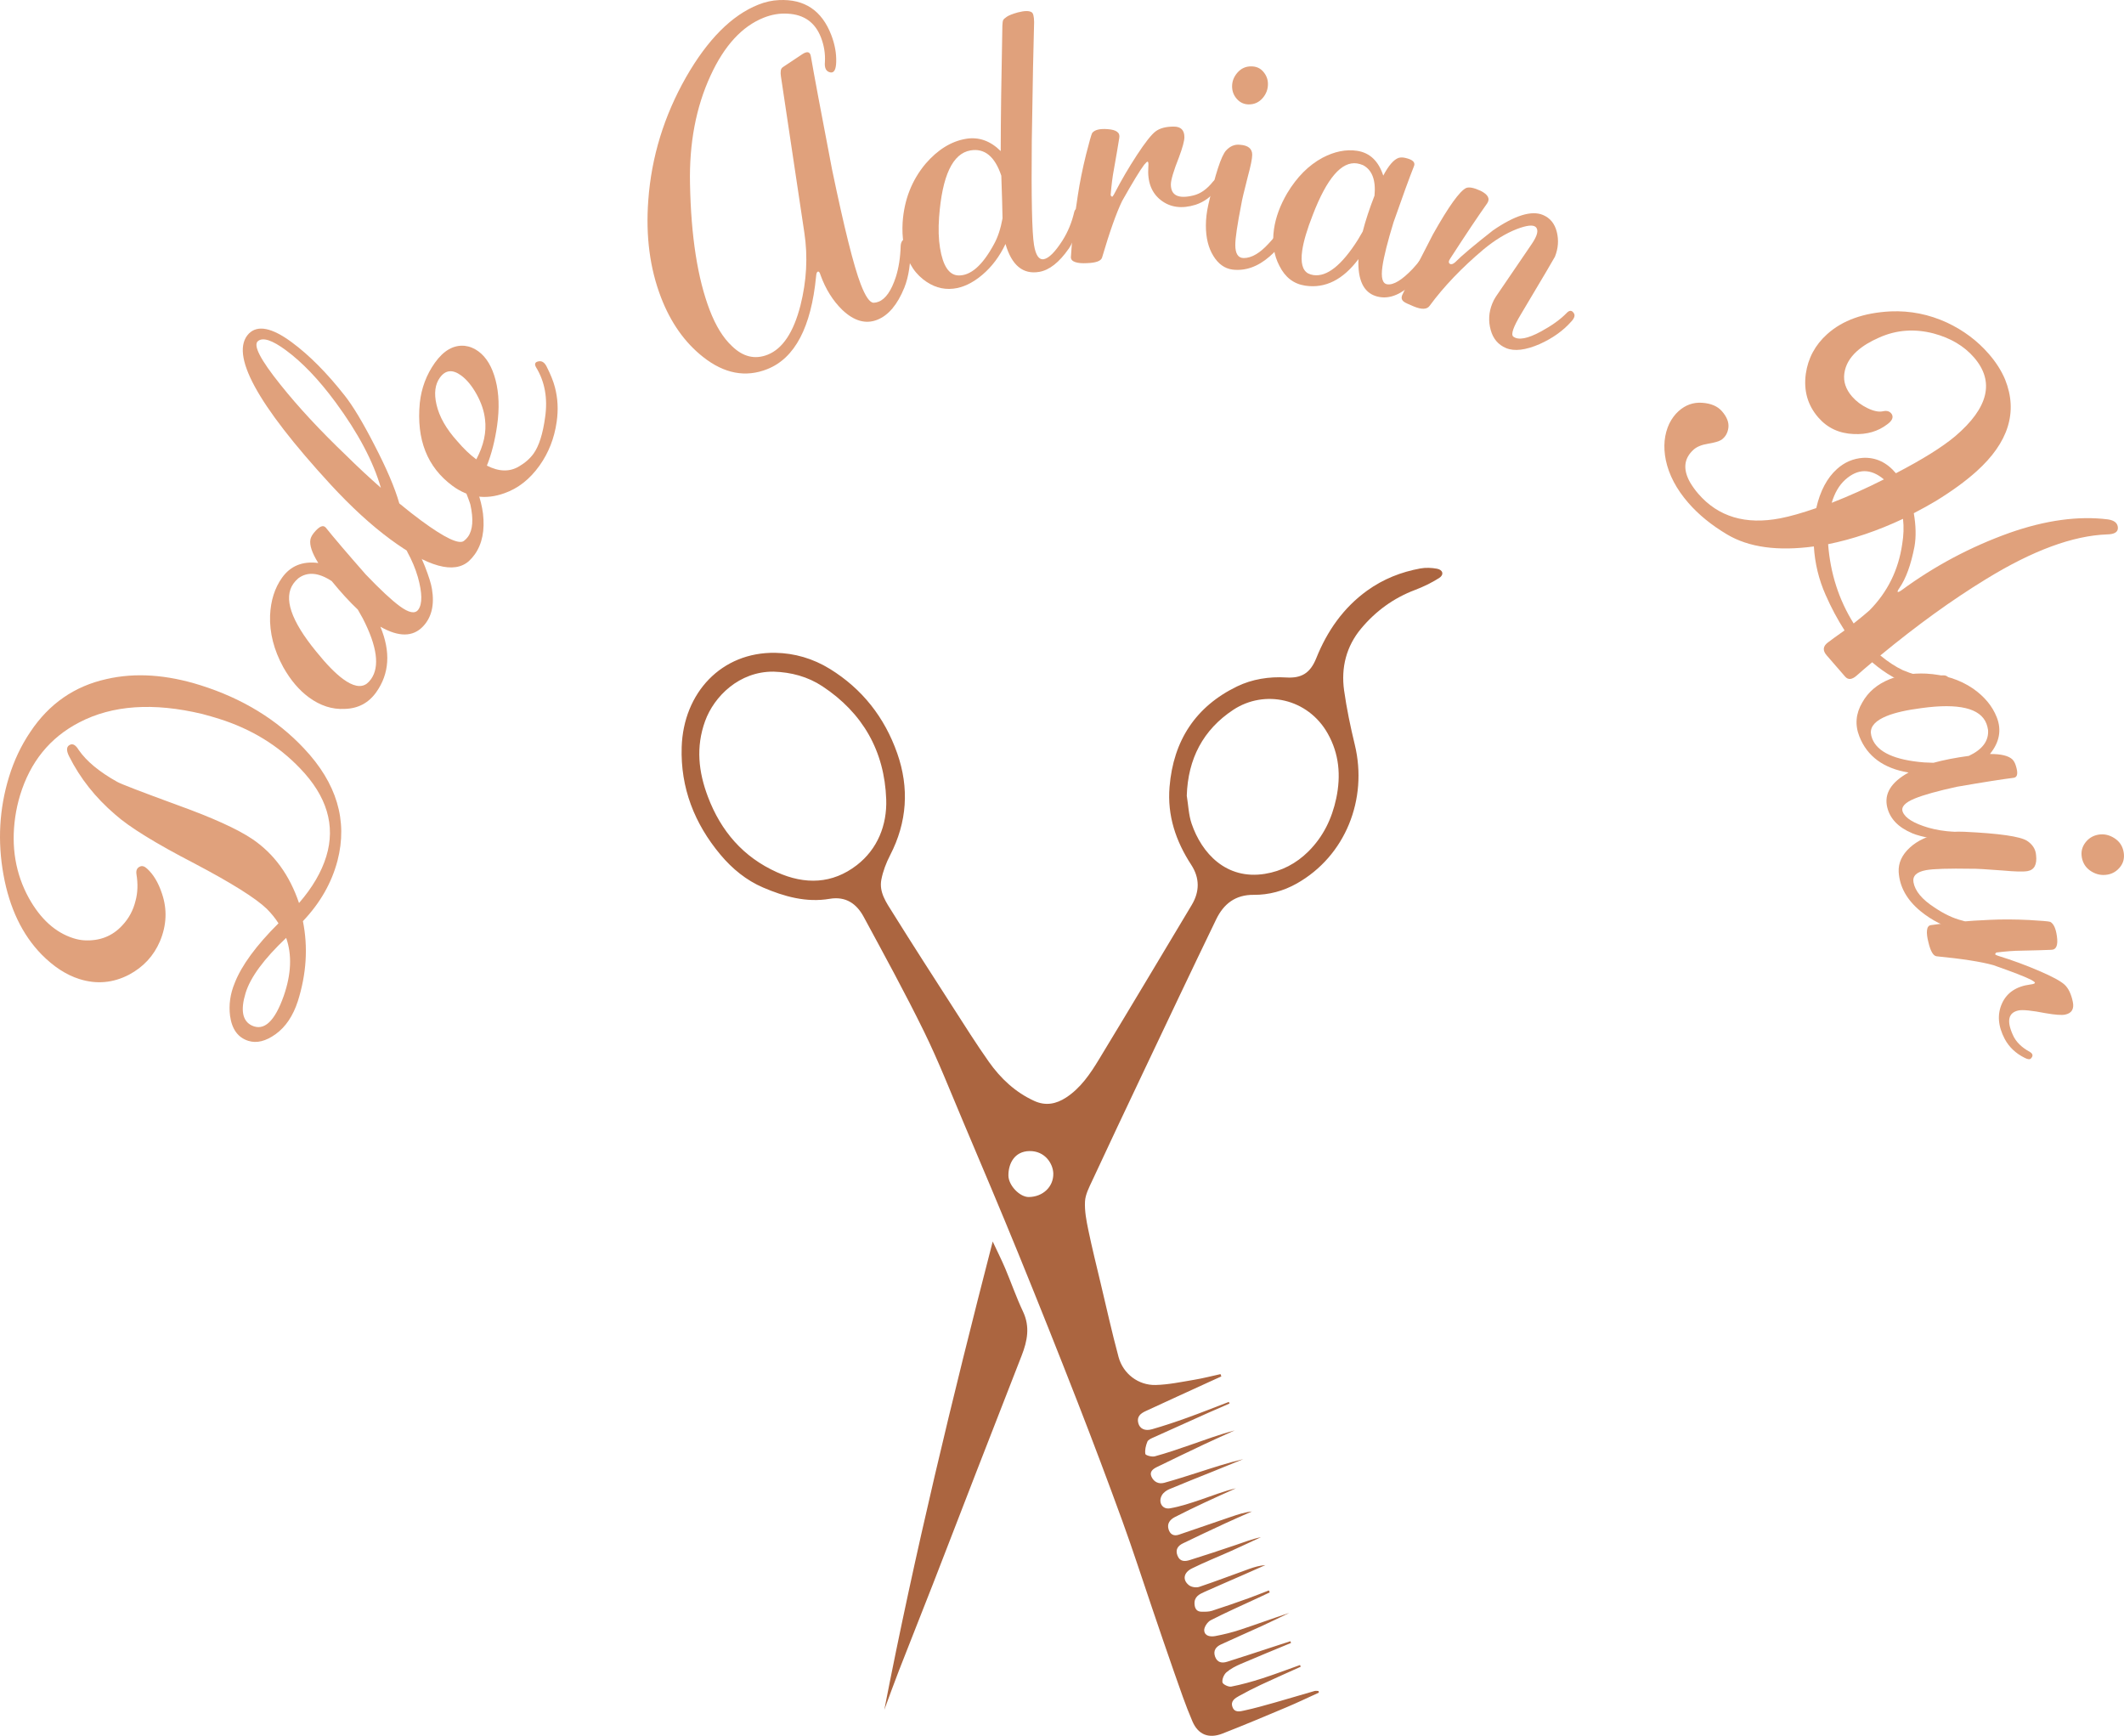 <?xml version="1.0" encoding="UTF-8"?>
<svg id="Layer_1" data-name="Layer 1" xmlns="http://www.w3.org/2000/svg" viewBox="0 0 959.64 784.13">
  <defs>
    <style>
      .cls-1 {
        fill: #e0a17c;
      }

      .cls-1, .cls-2 {
        stroke-width: 0px;
      }

      .cls-2 {
        fill: #ab6540;
      }
    </style>
  </defs>
  <g>
    <g>
      <path class="cls-1" d="M152.47,388.85c-2.65,10.04-7.86,19.13-15.61,27.27,2.36,11.76,1.6,23.81-2.29,36.14-2.17,6.66-5.49,11.61-9.97,14.86-4.48,3.25-8.62,4.27-12.42,3.07-4.65-1.47-7.4-5.23-8.24-11.29-.63-5,.07-9.93,2.09-14.8,3.08-7.93,9.67-16.93,19.79-27.01-1.46-2.29-3.23-4.48-5.3-6.55-5.02-4.83-15.91-11.66-32.68-20.49-17.51-9.06-29.46-16.43-35.83-22.12-8.9-7.61-15.82-16.36-20.78-26.26-1.43-2.85-1.23-4.62.61-5.32,1.23-.46,2.47.36,3.73,2.45,3.48,5.05,9.27,9.85,17.38,14.39,1.61.93,10.77,4.46,27.48,10.58,15.63,5.64,26.83,10.73,33.58,15.26,9.78,6.62,16.81,16.25,21.09,28.9,6.06-6.98,10.17-14.02,12.33-21.1,4.24-13.91.28-27.17-11.87-39.76-9.87-10.32-22.03-17.76-36.5-22.33-2.47-.78-5.03-1.51-7.66-2.21-22.11-5.28-40.65-4.01-55.64,3.83-13.2,6.85-22.1,17.81-26.69,32.88-.98,3.22-1.71,6.52-2.2,9.9-1.91,13.38.13,25.53,6.12,36.46,5.32,9.59,12.05,15.67,20.19,18.24,1.73.55,3.39.86,4.98.94,6.92.35,12.6-1.88,17.04-6.69,2.99-3.15,5.01-6.89,6.05-11.22.98-3.64,1.11-7.63.4-11.95-.27-1.78.29-2.94,1.67-3.5.94-.41,1.99-.08,3.14.99,2.86,2.6,5.1,6.34,6.71,11.23,2.43,7.12,2.13,14.3-.89,21.54-2.82,6.6-7.46,11.63-13.92,15.09-7.24,3.79-14.74,4.46-22.51,2-5.92-1.87-11.61-5.57-17.09-11.12-8.75-8.98-14.49-20.99-17.2-36.04-2.71-15.05-1.89-29.73,2.47-44.03,2.28-7.47,5.5-14.29,9.68-20.46,8.47-12.72,19.95-20.67,34.44-23.87,12.94-2.98,27.11-2.03,42.52,2.83,18.86,5.96,34.42,15.46,46.66,28.5,14.82,15.69,19.86,32.61,15.15,50.75ZM129.29,423.68c-10.07,9.53-16.18,17.84-18.34,24.93-2.35,7.73-1.41,12.62,2.83,14.66,5.56,2.6,10.37-1.88,14.44-13.45,3.39-9.8,3.75-18.52,1.07-26.14Z"/>
      <g>
        <path class="cls-1" d="M195.16,266.05c1.19,7.2-.15,12.84-4.03,16.92-4.56,4.82-10.98,4.86-19.27.14,4.72,11.34,4.09,21.21-1.88,29.6-3.45,4.86-8.2,7.37-14.25,7.53-5.66.3-11.07-1.45-16.22-5.25-4.42-3.26-8.25-7.78-11.51-13.57-4.25-7.76-6.25-15.55-5.98-23.37.29-6.72,2.09-12.41,5.4-17.06,3.81-5.36,9.27-7.58,16.38-6.66-2.86-4.57-4.04-8.14-3.54-10.7.25-1.05.83-2.09,1.72-3.12,2.3-2.78,4.03-3.5,5.2-2.18,3.61,4.51,9.63,11.57,18.06,21.17,6.52,6.81,11.64,11.59,15.37,14.33,4.15,3.06,6.95,3.58,8.39,1.56,1.87-2.63,1.8-7.54-.21-14.72-1.07-3.72-2.66-7.51-4.77-11.38-.45-.95-.43-1.78.07-2.49.72-1.01,1.66-1.09,2.83-.23,1.27.94,2.96,4.03,5.05,9.27,1.78,4.55,2.84,7.95,3.18,10.2ZM149.91,262.53c-5.99-3.95-11.05-4.37-15.19-1.25-.86.76-1.58,1.54-2.15,2.35-4.6,6.48-1.17,16.72,10.31,30.72,4.59,5.7,8.62,9.82,12.08,12.37,4.52,3.33,8.09,4.04,10.73,2.13.71-.55,1.36-1.23,1.93-2.04,4.03-5.66,2.79-14.83-3.73-27.49-.69-1.28-1.43-2.6-2.23-3.95-3.74-3.52-7.65-7.8-11.76-12.83Z"/>
        <path class="cls-1" d="M211.52,213.35c3.58,5.88,5.81,12.07,6.69,18.57.9,7.6-.34,13.78-3.72,18.54-.72,1.01-1.58,2-2.58,2.95-6.7,6.01-18.54,2.76-35.52-9.76-8.7-6.41-17.71-14.67-27.03-24.78-33.38-36.32-45.69-59.03-36.94-68.16,3.98-4,10.43-2.72,19.34,3.85,7.96,5.87,15.97,13.93,24.04,24.2,3.74,4.76,8.14,12.09,13.23,22,5.61,10.77,9.4,19.65,11.38,26.65,3.46,2.86,6.74,5.43,9.81,7.7,10.72,7.9,17.19,10.97,19.41,9.22.72-.55,1.33-1.18,1.83-1.89,2.16-3.04,2.52-7.86,1.07-14.47-.1-.54-1.32-3.82-3.66-9.87-1.88-4.63-2.4-7.09-1.54-7.38,1.57-.38,2.97.49,4.2,2.63ZM116.61,154.04c-2.4,1.78.95,8.33,10.04,19.66,8.04,10.09,18.02,20.84,29.96,32.25,4.94,4.88,10.1,9.68,15.47,14.41-3.47-11.96-10.3-24.86-20.52-38.71-7.5-10.15-14.96-17.97-22.39-23.44-6.15-4.54-10.35-5.93-12.56-4.17Z"/>
        <path class="cls-1" d="M247.06,165.77c1.75,3.45,2.97,6.51,3.66,9.18,1.31,4.98,1.58,10.18.79,15.61-1.06,7.4-3.63,13.98-7.73,19.74-4.39,6.17-9.7,10.35-15.95,12.53-8.45,3.02-16.24,1.91-23.35-3.33-11.46-8.45-16.4-20.95-14.81-37.51.73-6.71,3-12.74,6.81-18.11,3.96-5.56,8.44-8.12,13.46-7.66,2.24.26,4.31,1.1,6.22,2.51,3.61,2.66,6.19,6.99,7.75,12.99,1.55,6,1.78,12.84.69,20.52-.98,6.83-2.52,12.87-4.62,18.1,5.46,2.79,10.31,2.9,14.57.33,2.79-1.65,4.97-3.58,6.56-5.81,2.44-3.44,4.18-8.95,5.2-16.52,1.2-8.52-.18-16.01-4.15-22.48-.84-1.54-.37-2.43,1.41-2.66,1.43-.18,2.59.68,3.5,2.58ZM198.72,170.62c-2.16,3.04-2.67,7.05-1.53,12.05,1.24,5.54,4.4,11.1,9.48,16.7,2.82,3.32,5.66,6.03,8.53,8.14,3.36-6.31,4.67-12.36,3.93-18.15-.43-3.71-1.69-7.45-3.78-11.23-2.09-3.77-4.41-6.6-6.95-8.48-3.92-2.89-7.15-2.57-9.67.97Z"/>
      </g>
    </g>
    <g>
      <path class="cls-1" d="M880.52,308.1c-.05,1.63-1.37,2.64-3.97,3.04-3.13.53-7.07.12-11.83-1.23-6.69-2.07-12.98-5.65-18.86-10.74-2.93,2.45-5.21,4.42-6.86,5.9-2.2,1.98-3.98,2.17-5.35.59l-8.36-9.63c-1.89-2.17-1.69-4.11.58-5.81,1.37-1.06,3.87-2.87,7.51-5.44-3.22-5.02-6.07-10.37-8.56-16.05-3.07-6.92-4.84-14.21-5.3-21.88-16.34,2.21-29.4.41-39.17-5.4-7.07-4.2-12.92-8.96-17.55-14.29-5.4-6.22-8.8-12.67-10.18-19.34-1.23-6.11-.7-11.6,1.59-16.48,1.14-2.26,2.53-4.12,4.18-5.61,3.11-2.8,6.66-4.06,10.66-3.78,3.99.28,6.97,1.55,8.95,3.83,2.23,2.57,3.19,5.04,2.9,7.42-.3,2.38-1.36,4.21-3.18,5.5-1.18.71-3.2,1.29-6.06,1.76-2.86.46-5.02,1.35-6.49,2.67-4.39,3.95-4.91,8.9-1.54,14.85,1.1,1.83,2.33,3.53,3.7,5.11,9,10.37,21.33,14.06,36.99,11.05,4.47-.86,9.9-2.4,16.28-4.62,1.76-7.74,4.88-13.63,9.37-17.66,3.39-3.05,7.31-4.73,11.76-5.04,5.78-.28,10.73,2.04,14.85,6.96,12.02-6.24,20.96-11.82,26.81-16.73,15.08-12.86,17.9-24.73,8.47-35.59-4.46-5.14-10.52-8.74-18.19-10.81-8.64-2.25-16.84-1.65-24.59,1.81-4.15,1.8-7.5,3.85-10.07,6.15-3.3,2.97-5.2,6.31-5.72,10.03-.52,3.72.64,7.21,3.47,10.47,1.89,2.17,4.23,3.94,7.03,5.28,2.8,1.35,5.12,1.81,6.96,1.39,1.84-.42,3.18.04,4.02,1.39.75,1.43.08,2.92-2.01,4.45-4.19,3.24-9.27,4.73-15.21,4.45-6.57-.25-11.91-2.74-16.03-7.48-4.8-5.53-6.68-12.11-5.64-19.73,1.02-7.08,4.24-13.05,9.64-17.91,6.95-6.26,16.53-9.69,28.73-10.29,8.81-.36,17.29,1.33,25.44,5.08,7.44,3.5,13.74,8.22,18.88,14.15,3.26,3.75,5.71,7.61,7.37,11.58,5.84,14.62,1.54,28.44-12.93,41.45-4.94,4.45-11.09,8.92-18.43,13.42-2.9,1.73-6.2,3.56-9.91,5.49.97,5.63,1.08,10.64.32,15.02-1.6,8.3-3.89,14.58-6.87,18.85-.65.94-.89,1.51-.72,1.7.26.12.85-.15,1.76-.79,14.93-10.97,31.17-19.6,48.7-25.88,16.36-5.75,31.23-7.78,44.6-6.09,2.83.44,4.3,1.67,4.42,3.68.11,2.01-1.52,3.04-4.9,3.09-15.49.57-33.75,7.32-54.79,20.27-15.24,9.31-31.11,20.78-47.64,34.42,3.46,2.86,6.86,5.08,10.19,6.66,4.12,1.75,7.78,2.67,10.98,2.79,2.31-.15,4.59-.3,6.81-.46,2.23-.16,3.22.84,2.97,3ZM851.17,216.56c-5.98-5-11.8-4.95-17.48.15-2.75,2.47-4.78,5.95-6.11,10.43,7.79-3.04,15.66-6.57,23.58-10.58ZM844.61,275.76c8.17-8.24,13.12-18.23,14.82-29.97.66-3.93.78-7.74.37-11.41-11.46,5.39-22.74,9.21-33.84,11.45,1,13.17,4.84,25.11,11.53,35.81,3.37-2.69,5.75-4.64,7.12-5.88Z"/>
      <path class="cls-1" d="M863.88,376.37c-6.24-2.63-9.98-6.53-11.22-11.71-1.47-6.1,1.75-11.32,9.65-15.68-11.27-1.84-18.69-7.28-22.24-16.31-2.06-5.22-1.62-10.33,1.31-15.31,2.63-4.74,6.74-8.25,12.33-10.52,4.79-1.95,10.27-2.81,16.46-2.55,8.24.43,15.35,2.7,21.34,6.82,5.12,3.59,8.67,7.89,10.64,12.9,2.27,5.76,1.24,11.3-3.08,16.6,5.03-.03,8.42.79,10.18,2.48.69.73,1.22,1.71,1.57,2.96,1.01,3.25.7,5.02-.93,5.3-5.36.67-13.94,2.02-25.73,4.06-8.64,1.88-14.98,3.65-19.02,5.3-4.5,1.84-6.32,3.84-5.47,6.02,1.11,2.83,4.99,5.22,11.64,7.18,3.46.99,7.24,1.59,11.33,1.82.97.11,1.61.54,1.91,1.3.43,1.09,0,1.89-1.26,2.41-1.38.56-4.66.38-9.82-.54-4.47-.83-7.67-1.67-9.61-2.52ZM889.55,341.46c6.13-2.88,9.02-6.78,8.67-11.68-.16-1.07-.41-2.05-.75-2.92-2.74-6.96-12.51-9.29-29.29-6.99-6.79.87-12.06,2.08-15.81,3.61-4.89,2-7.26,4.54-7.1,7.63.07.85.28,1.71.62,2.59,2.4,6.09,10.21,9.66,23.43,10.71,1.35.08,2.76.14,4.23.17,4.65-1.27,9.99-2.31,16.01-3.12Z"/>
      <path class="cls-1" d="M884.73,420c-6.08-1.28-11.79-4.1-17.12-8.47-6.11-5.07-9.36-10.95-9.77-17.64-.2-4.05,1.47-7.7,5-10.96,3.53-3.26,8.27-5.43,14.21-6.53,3.28-.6,6.77-.83,10.45-.66,15.8.75,25.24,2.11,28.33,4.08,2.51,1.65,3.87,3.79,4.08,6.43.5,4.27-.77,6.69-3.8,7.25-1.9.35-5.63.26-11.21-.26-7.55-.58-12.23-.85-14.05-.79-10.48-.18-17.36.03-20.64.63-4.3.79-6.19,2.62-5.68,5.48.7,3.95,3.85,7.74,9.44,11.36,4.43,2.99,8.62,4.96,12.57,5.93,1.76.38,2.38,1.32,1.87,2.83-.41,1.34-1.63,1.78-3.67,1.31ZM940.59,387.31c-.44-2.46.08-4.66,1.55-6.63,1.47-1.96,3.4-3.16,5.8-3.61,2.52-.46,4.95.04,7.29,1.51,2.34,1.47,3.76,3.57,4.24,6.3.46,2.59-.05,4.83-1.54,6.73-1.49,1.89-3.36,3.05-5.63,3.47-2.65.49-5.14,0-7.48-1.47-2.34-1.47-3.76-3.57-4.24-6.3Z"/>
      <path class="cls-1" d="M917.55,478.19c-.52.49-1.47.37-2.85-.36-3.98-1.98-6.97-4.81-8.95-8.49-3.03-5.78-3.45-11.11-1.25-16.01,2.2-4.9,6.48-7.77,12.84-8.6,1.44-.18,2.13-.45,2.05-.82-.05-.25-.57-.65-1.54-1.21-2.62-1.37-8.39-3.61-17.28-6.72-5.49-1.53-14.03-2.86-25.6-3.99-1.52-.19-2.75-2.3-3.7-6.34-.57-2.19-.78-3.97-.64-5.35s.69-2.17,1.64-2.37c8.01-1.19,16.91-1.99,26.69-2.4,5.49-.27,11.42-.24,17.77.07,5.73.32,8.94.6,9.6.84,1.53.83,2.52,2.99,3,6.49.59,4.11-.28,6.15-2.62,6.14-3.06.13-7.59.27-13.6.39-3.08.01-6.78.29-11.11.82-.33.2-.52.49-.56.89.43.29,1.04.55,1.82.77,5.92,1.82,11.89,4.02,17.9,6.59,6.01,2.57,9.89,4.67,11.64,6.29,1.75,1.62,2.99,4.21,3.72,7.77.66,3.2-.49,5.11-3.45,5.74-1.54.33-4.48.12-8.82-.63-6.29-1.23-10.39-1.64-12.27-1.24-4.61.98-5.45,4.69-2.52,11.13,1.36,3.05,3.92,5.58,7.66,7.61,1.41.86,1.55,1.85.43,2.99Z"/>
    </g>
    <g>
      <path class="cls-1" d="M411.35,110.85c.19,7.68-.74,14.08-2.8,19.19-3.1,7.61-7.16,12.41-12.17,14.41-5.23,2.08-10.52.59-15.86-4.49-4.23-4.13-7.49-9.35-9.78-15.64-.35-1.24-.75-1.78-1.18-1.61-.48.06-.76.79-.85,2.21-2.24,22.92-9.58,36.86-22,41.81-9.8,3.91-19.49,2.08-29.05-5.47-8.29-6.53-14.63-15.51-19.02-26.92-5.03-13.09-6.95-27.71-5.74-43.85,1.41-19.54,7.09-38.08,17.06-55.63,9.77-17.05,20.65-27.97,32.64-32.75,3.16-1.26,6.29-1.95,9.38-2.07,11.47-.55,19.33,4.7,23.58,15.75,1.62,4.21,2.36,8.27,2.24,12.2-.09,3.36-.93,4.94-2.51,4.74-2-.31-2.87-1.9-2.59-4.79.21-3.69-.37-7.33-1.75-10.94-2.63-6.85-7.66-10.45-15.09-10.82-3.61-.23-7.2.38-10.8,1.81-9.81,3.91-17.82,12.63-24.04,26.18-6.58,14.25-9.67,30.56-9.27,48.93.46,23.75,3.44,42.77,8.92,57.05,2.72,7.08,6.05,12.47,9.98,16.15,5.03,4.92,10.43,6.22,16.21,3.92,6.75-2.69,11.69-10.12,14.8-22.29,2.78-11.07,3.37-21.95,1.77-32.66l-10.59-70.68c-.15-1.04-.19-1.79-.11-2.24,0-.97.36-1.66,1.08-2.09l8.55-5.69c1-.67,1.81-1,2.45-.98.9.06,1.44.81,1.62,2.26,1.31,7.66,4.47,24.54,9.49,50.67,5.48,26.36,9.79,43.62,12.93,51.79,2.17,5.65,4.13,8.47,5.89,8.46.75-.02,1.5-.18,2.26-.49,3.16-1.26,5.74-4.99,7.76-11.19,1.3-4.12,2.03-8.77,2.17-13.96.1-1.7.75-2.79,1.95-3.27.65-.26,1.18-.19,1.58.2.49.63.79,1.56.88,2.77Z"/>
      <path class="cls-1" d="M482.84,112.37c-4.31,6.19-8.75,9.67-13.32,10.45-7.34,1.24-12.42-2.95-15.23-12.6-2.67,5.64-6.17,10.3-10.52,13.97-4.35,3.66-8.71,5.74-13.08,6.21-4.86.55-9.42-.87-13.69-4.27-4.69-3.73-7.62-9.16-8.78-16.29-.47-2.85-.6-5.96-.41-9.32.68-10.23,4.13-19.07,10.34-26.52,5.52-6.39,11.59-10.15,18.22-11.28,5.78-.98,11.04.86,15.76,5.53.02-14.25.27-33.13.75-56.65.05-1.21.16-2.03.34-2.46s.74-.96,1.68-1.59c.94-.63,2.59-1.27,4.95-1.94,3.07-.79,5.17-.81,6.28-.06.68.42,1.05,1.89,1.09,4.41-.3,9.51-.65,27.41-1.05,53.71-.24,25.74.09,41.4,1,46.97.76,4.66,2.23,6.81,4.39,6.45,2.29-.39,5.1-3.19,8.46-8.42,2.46-3.88,4.23-8.17,5.32-12.88.21-.97.74-1.52,1.58-1.67,1.08-.18,1.73.37,1.94,1.67.25,1.56-.41,4.3-1.99,8.23-1.58,3.93-2.92,6.72-4.01,8.37ZM452.4,79.37c-2.91-8.7-7.55-12.5-13.93-11.42-8.06,1.37-12.79,11.42-14.18,30.16-.38,5.26-.24,9.9.42,13.91,1.31,8.04,4.03,12.17,8.15,12.4,5.61.25,11.02-4.46,16.24-14.14,1.72-3.09,3-6.97,3.85-11.64-.06-4.12-.24-10.54-.55-19.28Z"/>
      <path class="cls-1" d="M551.05,82.2c.37.64.06,1.59-.93,2.86-2.72,3.69-6.05,6.18-10,7.45-6.17,1.91-11.39,1.21-15.64-2.1-4.26-3.31-6.14-8.33-5.65-15.08.12-1.53,0-2.29-.37-2.29-.25,0-.74.45-1.48,1.34-1.85,2.42-5.18,7.89-10,16.42-2.59,5.35-5.62,13.88-9.07,25.59-.5,1.53-2.78,2.35-6.85,2.48-2.22.13-3.98-.03-5.28-.48s-1.94-1.18-1.94-2.2c.5-8.53,1.54-17.88,3.15-28.07.86-5.73,2.1-11.84,3.7-18.33,1.48-5.85,2.41-9.1,2.78-9.74,1.11-1.4,3.39-1.97,6.85-1.72,4.07.26,5.86,1.59,5.37,4.01-.5,3.18-1.3,7.89-2.41,14.13-.62,3.18-1.11,7.07-1.48,11.65.12.38.37.64.74.76.37-.38.74-.95,1.11-1.72,2.96-5.73,6.29-11.42,10-17.09,3.7-5.66,6.51-9.23,8.42-10.69,1.91-1.46,4.66-2.2,8.24-2.2,3.21,0,4.81,1.59,4.81,4.77,0,1.66-.8,4.65-2.41,8.97-2.47,6.24-3.7,10.38-3.7,12.41,0,4.96,3.39,6.62,10.18,4.96,3.21-.76,6.17-2.86,8.89-6.3,1.11-1.27,2.1-1.21,2.96.19Z"/>
      <path class="cls-1" d="M583.62,102c-2.07,5.21-5.4,9.83-10.02,13.88-5.34,4.63-10.92,6.59-16.75,5.9-3.52-.47-6.4-2.52-8.65-6.18-2.25-3.65-3.37-8.21-3.37-13.66,0-3.01.36-6.15,1.09-9.4,3.16-13.92,5.83-22.1,8.01-24.54,1.82-1.97,3.88-2.84,6.19-2.61,3.76.23,5.64,1.74,5.64,4.53,0,1.74-.67,5.05-2,9.92-1.7,6.62-2.67,10.74-2.91,12.36-1.82,9.28-2.73,15.44-2.73,18.45,0,3.95,1.27,5.92,3.82,5.92,3.52,0,7.28-2.2,11.29-6.59,3.28-3.47,5.64-6.88,7.1-10.24.6-1.5,1.52-1.91,2.73-1.21,1.09.58,1.27,1.73.55,3.47ZM564.32,47.17c-2.19,0-4.01-.81-5.46-2.43-1.46-1.62-2.19-3.53-2.19-5.73,0-2.31.82-4.39,2.46-6.25,1.64-1.85,3.67-2.78,6.1-2.78s4.16.81,5.55,2.43c1.39,1.62,2.09,3.47,2.09,5.55,0,2.43-.82,4.57-2.46,6.42-1.64,1.85-3.67,2.78-6.1,2.78Z"/>
      <path class="cls-1" d="M636.59,129.49c-5.17,4.35-10.14,5.78-14.92,4.29-5.63-1.75-8.27-7.33-7.92-16.73-6.99,9.34-14.99,13.33-24.01,12-5.21-.77-9.11-3.76-11.69-8.95-2.53-4.8-3.35-10.32-2.46-16.56.77-5.35,2.76-10.78,5.99-16.29,4.37-7.28,9.68-12.61,15.93-15.98,5.4-2.84,10.59-3.89,15.59-3.15,5.75.85,9.71,4.59,11.87,11.21,2.43-4.6,4.75-7.27,6.97-8.02.92-.26,1.97-.24,3.15.06,3.11.73,4.39,1.9,3.82,3.53-2.08,5.22-5.18,13.73-9.3,25.5-2.7,8.82-4.38,15.49-5.02,20-.72,5.03,0,7.71,2.18,8.03,2.82.42,6.65-1.9,11.48-6.97,2.49-2.65,4.82-5.78,7-9.4.56-.83,1.22-1.2,1.99-1.08,1.08.16,1.53.95,1.33,2.36-.22,1.54-1.97,4.43-5.23,8.68-2.85,3.65-5.09,6.14-6.73,7.47ZM621.01,88.43c.67-7.04-1.05-11.65-5.18-13.82-.94-.4-1.85-.66-2.72-.79-6.95-1.03-13.6,6.69-19.94,23.14-2.61,6.63-4.22,12.04-4.82,16.23-.78,5.47.11,8.91,2.68,10.33.72.37,1.52.62,2.39.74,6.08.9,12.77-4.4,20.07-15.92.72-1.19,1.46-2.45,2.2-3.76,1.25-4.88,3.02-10.26,5.31-16.16Z"/>
      <path class="cls-1" d="M710,145.16c-3.7,4.2-8.47,7.62-14.3,10.24-6.4,2.8-11.49,3.41-15.25,1.84-3.55-1.48-5.87-4.22-6.96-8.23-1.09-4.01-.85-7.95.7-11.81.47-1.17,1.02-2.24,1.66-3.2,4.88-7.13,10.25-15.01,16.11-23.64,2.71-3.93,3.32-6.54,1.84-7.85-1.21-1.05-4.04-.73-8.5.97-4.92,1.92-9.91,4.96-14.98,9.14-9.88,8.32-18.02,16.83-24.4,25.52-1.19,1.69-3.61,1.78-7.26.25-2.37-.99-3.74-1.63-4.13-1.93-1.31-.82-1.59-1.96-.87-3.44,2.49-5.25,7.07-14.28,13.73-27.1,7.09-12.63,12.11-19.63,15.05-21.01,1.35-.53,3.5-.11,6.47,1.26,3.46,1.72,4.44,3.63,2.96,5.75-4.05,5.7-9.56,13.93-16.53,24.7-.89,1.27-.98,2.12-.27,2.55.6.39,1.38.16,2.34-.67,2.97-3,8.67-7.8,17.1-14.41,9.9-6.81,17.44-9.14,22.6-6.99,3.23,1.35,5.31,3.89,6.26,7.64.94,3.75.66,7.49-.85,11.24-.19.47-5.31,9.14-15.37,26.01-3.42,5.69-4.58,9.03-3.47,10.04,2.3,1.78,6.51,1,12.62-2.33,4.83-2.63,8.63-5.36,11.39-8.17,1.35-1.49,2.48-1.49,3.4-.02.62.95.26,2.16-1.09,3.65Z"/>
    </g>
  </g>
  <g>
    <path class="cls-2" d="M595.89,764.62c-4.86,2.21-9.68,4.53-14.6,6.6-9.61,4.05-19.23,8.1-28.94,11.89-6.15,2.4-10.97.6-13.6-5.5-3.12-7.24-5.64-14.76-8.27-22.21-3.41-9.67-6.67-19.38-9.98-29.08-4.45-13.04-8.66-26.18-13.37-39.12-6.53-17.97-13.27-35.86-20.21-53.67-8.73-22.39-17.64-44.71-26.71-66.96-8.19-20.08-16.66-40.04-25.11-60.01-5.74-13.57-11.13-27.32-17.6-40.53-8.6-17.54-18-34.68-27.28-51.86-3.23-5.98-8.12-9.37-15.37-8.14-10.56,1.79-20.55-1.02-30.09-5.11-7.51-3.22-13.87-8.4-19.24-14.8-11.76-14.04-18.12-30.25-17.53-48.66.79-24.47,17.96-42.97,42.32-42.56,8.66.15,17,2.57,24.59,7.24,14.65,9.03,24.77,21.92,30.47,38.14,5.5,15.65,4.5,31.13-3.21,46.06-1.78,3.44-3.23,7.23-3.96,11.03-1.1,5.72,2.27,10.37,5.06,14.84,8.91,14.3,18.05,28.46,27.16,42.62,5.37,8.34,10.64,16.75,16.36,24.84,5.35,7.56,11.99,13.77,20.51,17.66,5.13,2.34,9.85,1.42,14.38-1.53,6.59-4.3,10.91-10.72,14.89-17.29,14.06-23.16,27.93-46.44,41.86-69.68,3.65-6.09,3.66-12.21-.21-18.16-6.96-10.68-10.86-22.19-9.8-35.18,1.72-21.03,11.87-36.37,30.49-45.4,6.82-3.31,14.56-4.52,22.2-4.05,6.88.42,10.86-1.88,13.62-8.75,4.86-12.14,12.2-22.73,22.97-30.49,7.27-5.24,15.36-8.42,24.04-10.01,2.43-.44,5.07-.33,7.51.12,2.73.5,3.29,2.74.96,4.21-3.43,2.17-7.16,3.98-10.95,5.41-9.63,3.64-17.71,9.54-24.28,17.41-6.7,8.02-9.14,17.64-7.69,27.97,1.16,8.25,2.88,16.44,4.84,24.54,5.93,24.52-4.2,50.27-26.27,62.69-5.98,3.37-12.64,5.16-19.38,5.09-8.35-.08-13.61,4.1-16.99,11.08-11.16,23.07-22.12,46.24-33.11,69.4-7.69,16.2-15.34,32.42-22.91,48.69-1.39,2.99-3.07,6.16-3.24,9.32-.23,4.26.61,8.66,1.49,12.89,1.67,8.06,3.66,16.05,5.57,24.06,2.65,11.13,5.12,22.31,8.1,33.35,2.05,7.56,8.95,12.83,16.76,12.63,5.84-.15,11.66-1.39,17.46-2.36,3.98-.66,7.9-1.69,11.85-2.55.12.35.24.69.36,1.04-1.82.83-3.64,1.65-5.46,2.48-9.59,4.39-19.19,8.76-28.76,13.2-2.21,1.02-4.1,2.47-3.29,5.44.68,2.49,2.93,3.68,6.21,2.74,5.36-1.54,10.65-3.31,15.9-5.2,6.31-2.27,12.53-4.75,18.8-7.15.1.24.21.48.31.73-3.27,1.43-6.55,2.83-9.8,4.28-8.18,3.65-16.35,7.31-24.51,11.02-1.04.47-2.44,1.04-2.81,1.93-.71,1.73-1.21,3.79-.92,5.56.1.62,2.96,1.43,4.27,1.07,5.37-1.47,10.65-3.27,15.92-5.11,6.66-2.31,13.26-4.77,20.15-6.59-4.57,2.08-9.16,4.1-13.7,6.24-7.14,3.37-14.25,6.8-21.34,10.26-1.77.86-3.59,2.1-2.52,4.43,1.08,2.36,3.28,3.42,5.79,2.72,5.06-1.41,10.08-3.01,15.08-4.61,6.8-2.18,13.57-4.43,20.58-6.07-4.6,1.87-9.19,3.75-13.79,5.61-6.54,2.64-13.12,5.21-19.62,7.96-1.29.54-2.68,1.55-3.35,2.74-1.78,3.14.16,6.51,3.65,5.91,4.72-.82,9.34-2.37,13.9-3.91,5.27-1.78,10.43-3.88,15.92-5.14-4.75,2.15-9.53,4.26-14.25,6.48-4.49,2.11-8.96,4.26-13.37,6.53-2.11,1.09-3.61,2.86-2.84,5.47.67,2.26,2.3,3.29,4.68,2.47,7.86-2.68,15.71-5.38,23.56-8.07,3.05-1.04,6.11-2.06,9.45-2.42-4.03,1.79-8.09,3.52-12.09,5.38-6.4,2.97-12.78,5.97-19.13,9.05-2.21,1.07-3.48,2.78-2.44,5.48,1.09,2.85,3.38,2.73,5.55,2.05,7.02-2.19,14.01-4.51,20.97-6.87,3.68-1.25,7.3-2.68,11.21-3.47-4.44,2.06-8.87,4.16-13.33,6.16-5.95,2.67-12.03,5.07-17.88,7.97-3.84,1.9-4.32,5.27-1.28,7.6,1.12.86,3.27,1.17,4.62.71,7.57-2.54,15.04-5.41,22.56-8.11,2.34-.84,4.73-1.52,7.32-1.72-3.26,1.44-6.52,2.9-9.79,4.33-5.89,2.58-11.79,5.12-17.66,7.74-2.44,1.09-4.87,2.25-4.56,5.73.18,2.05,1.13,3.24,3.15,3.26,1.57.02,3.23.06,4.7-.41,5.5-1.76,10.94-3.68,16.38-5.62,3.14-1.12,6.22-2.39,9.33-3.59l.41.9c-1.86.87-3.72,1.74-5.58,2.61-7.06,3.29-14.2,6.42-21.12,9.98-1.44.74-3.02,3.11-2.91,4.6.2,2.63,2.93,2.92,5.01,2.53,3.8-.72,7.6-1.65,11.28-2.87,7.39-2.44,14.69-5.13,22.15-7.59-4.15,1.99-8.27,4.03-12.45,5.94-6.13,2.81-12.33,5.47-18.44,8.32-2.17,1.01-3.6,2.72-2.66,5.43.95,2.75,3.09,3.11,5.41,2.39,6.63-2.06,13.22-4.27,19.82-6.42,2.94-.96,5.88-1.92,8.82-2.87.09.26.19.53.28.79-7.56,3.14-15.15,6.21-22.66,9.45-2.31,1-4.65,2.18-6.53,3.82-1.13.98-2.03,3.12-1.79,4.52.15.89,2.73,2.16,3.96,1.92,4.72-.92,9.38-2.22,13.97-3.7,5.76-1.85,11.43-4.02,17.13-6.05l.3.78c-5.99,2.71-12,5.36-17.96,8.14-3.34,1.56-6.62,3.25-9.85,5.04-1.84,1.02-3.96,2.27-3.04,4.94.97,2.82,3.55,2.04,5.45,1.63,4.62-.99,9.18-2.3,13.74-3.58,5.97-1.69,11.91-3.49,17.88-5.2.56-.16,1.21-.02,1.82-.02.05.24.11.49.16.73ZM349.49,303.41c-15.47-.15-26.87,11.15-30.93,22.36-4.24,11.71-2.96,22.96,1.28,34.16,5.9,15.59,15.96,27.24,31.18,34.09,12.69,5.71,25.06,5.34,36.11-3.21,9.33-7.23,13.68-18.05,13.27-29.72-.77-21.89-10.68-39.07-28.8-51.05-6.66-4.4-14.17-6.38-22.11-6.63ZM536.2,359.49c.69,4.21.83,8.61,2.18,12.58,4.55,13.34,15.6,25.49,33.11,22.68,7.6-1.22,14.2-4.69,19.67-10.14,6.64-6.62,10.6-14.69,12.57-24,2.18-10.33,1.28-20.13-3.84-29.23-8.96-15.93-28.57-20.06-42.73-10.7-13.57,8.98-20.46,22.08-20.97,38.81ZM464.82,540.74c6.37-.07,11.19-4.64,11.07-10.61-.1-4.46-3.77-10.25-10.75-10.15-6.8.1-9.57,5.66-9.53,11.06.03,4.45,5.12,9.75,9.22,9.7Z"/>
    <path class="cls-2" d="M399.54,772.36c13.79-70.87,30.74-140.94,48.97-211.52,2.11,4.52,4.01,8.27,5.65,12.14,2.74,6.48,5.04,13.17,8.05,19.52,3.24,6.85,1.95,13.26-.59,19.79-6.79,17.39-13.57,34.78-20.33,52.18-6.6,17-13.13,34.04-19.75,51.03-5.11,13.11-10.34,26.17-15.44,39.27-2.27,5.83-4.37,11.72-6.55,17.58Z"/>
  </g>
</svg>